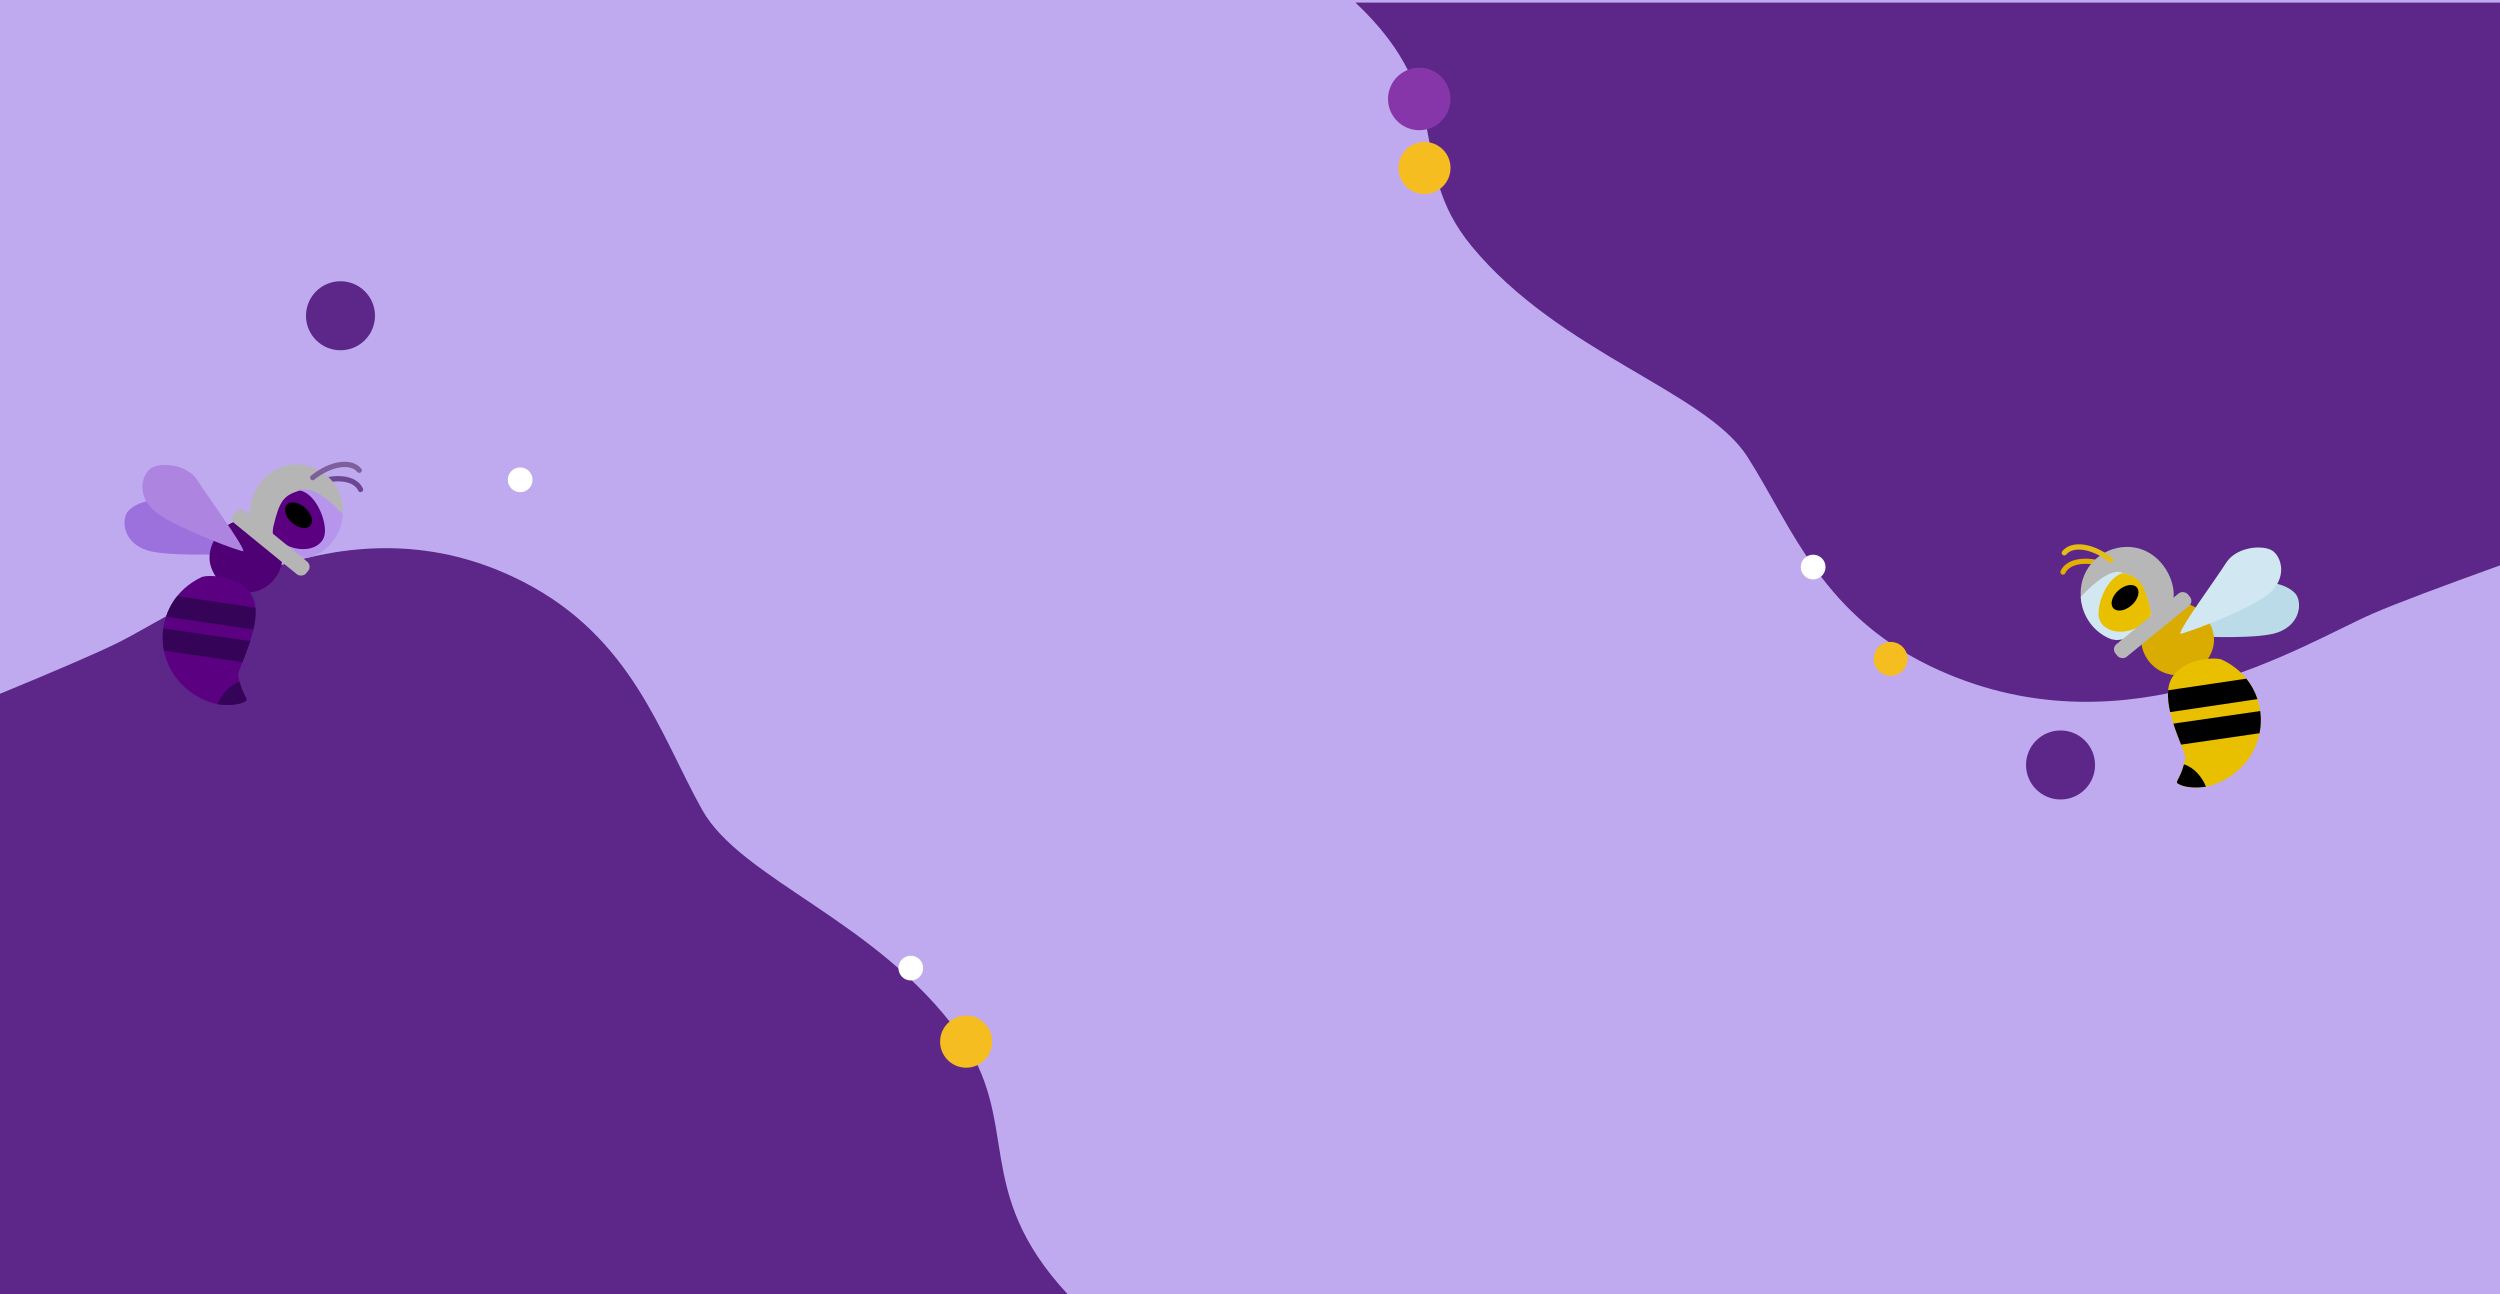 <?xml version="1.0" encoding="UTF-8"?><svg xmlns="http://www.w3.org/2000/svg" viewBox="0 0 1920 994"><defs><style>.c{fill:none;}.d{fill:#e8c000;}.e{fill:#fff;}.f{fill:#f5bd1f;}.g{fill:#e5be15;}.h{fill:#6c4694;}.i{fill:#7d5f9c;}.j{fill:#8736aa;}.k{fill:#b5b5b5;}.l{fill:#b7b7b7;}.m{fill:#b895ec;}.n{fill:#bfaaef;}.o{fill:#bcdbe9;}.p{fill:#d1e7f1;}.q{fill:#daab00;}.r{fill:#ad85e0;}.s{fill:#e2ae00;}.t{fill:#9c70dd;}.u{fill:#5b0080;}.v{fill:#5d2689;}.w{fill:#350357;}.x{fill:#500075;}</style></defs><g id="a"/><g id="b"><rect class="n" x="0" width="1920" height="994"/><path class="v" d="M1130.36,189.244c67.744,81.993,179.521,111.164,211.7,161.621,34.589,54.237,57.582,123.778,147.343,163.987,146.03,65.414,279.028-20.233,333.215-43.756,17.279-7.501,51.207-20.259,97.382-36.893V2h-879c80.181,75.554,36.935,123.792,89.36,187.244Z"/><circle class="j" cx="1090" cy="76" r="24"/><circle class="f" cx="1094" cy="129" r="20"/><circle class="e" cx="1392.5" cy="435.5" r="9.5"/><circle class="v" cx="1582.5" cy="587.5" r="26.5"/><circle class="f" cx="1452" cy="506" r="13"/><g><path class="s" d="M1584.388,441.357c-.27,0-.543-.055-.806-.171-1.011-.445-1.469-1.626-1.023-2.637,2.264-5.139,7.658-8.437,15.19-9.287,7.143-.81,15.467,.685,23.44,4.199,1.011,.445,1.469,1.626,1.023,2.637-.446,1.011-1.625,1.467-2.637,1.023-7.339-3.233-14.938-4.613-21.378-3.885-6.059,.684-10.312,3.144-11.979,6.926-.33,.748-1.062,1.194-1.831,1.194Z"/><path class="o" d="M1727.362,451.226c10.786-7.325,28.255-2.977,35.179,4.294,6.096,6.401,4.885,26.67-17.94,31.467-20.364,4.28-72.096,1.602-71.307,.221,2.764-4.837,40.988-27.099,54.068-35.982Z"/><path class="q" d="M1644.357,490.594c0,15.464,12.536,28,28,28,10.823,0,20.535-6.725,25.047-15.471,.841-1.63,3.198-6.335,2.953-12.529-.478-12.056-10.75-28-28-28-15.464,0-28,12.536-28,28Z"/><path class="d" d="M1706.357,506.594c41,19,40.798,78.451-6,96-8,3-22.132,3.191-28-1-2.007-1.434,2.978-4.249,6-19,1.109-5.412-23-46-9-64,10.86-13.963,33.221-13.751,37-12Z"/><path class="l" d="M1597.933,455.827c.171,19.605,16.304,35.359,36.035,35.187,13.809-.12,26.126-8.754,31.787-19.894,1.055-2.076,4.011-8.068,3.628-15.917-.744-15.279-14.025-35.379-36.035-35.187-19.73,.172-35.586,16.205-35.415,35.81Z"/><path class="p" d="M1709.736,432.13c7-11,24.761-13.931,34-10,8.133,3.46,15.055,22.549-4,36-17,12-65.557,30.044-65.38,28.464,.62-5.536,26.891-41.124,35.38-54.464Z"/><path class="c" d="M1633.357,433.594c0,55.273-44.727,100-100,100"/><path class="g" d="M1621.137,432.231c-.444,0-.892-.147-1.263-.449-12.31-10.032-27.41-12.747-32.967-5.924-.698,.856-1.958,.983-2.814,.287-.856-.698-.984-1.958-.287-2.814,7.167-8.796,24.12-6.444,38.596,5.35,.856,.698,.984,1.958,.287,2.814-.396,.484-.972,.736-1.552,.736Z"/><path d="M1672.357,601.594c-1.787-1.277,1.968-3.656,4.946-14.572,8.045,2.445,14.258,10.274,16.846,17.15-7.768,1.277-17.251,.667-21.792-2.577Z"/><path d="M1733.722,536.916l-67.021,9.973c-1.336-5.771-2.058-11.543-1.548-16.757l60.037-8.934c3.824,4.763,6.674,10.098,8.533,15.718Z"/><path d="M1735.844,546.067c.773,5.649,.602,11.42-.516,17.054l-60.259,8.746c-1.787-4.575-4.001-10.171-5.906-16.122l66.681-9.678Z"/><path class="p" d="M1597.993,458.319c10.643-11.136,23.068-21.266,31.286-18.751,13.736,4.204,17,7.284,22,29.134,5,21.851-26,22.891-26,22.891l-3.691-.64c-13.157-4.882-22.759-17.526-23.595-32.635Z"/><path class="d" d="M1627.791,441.134c1.076-.505,2.151-.851,3.217-1.057,12.287,3.809,15.488,7.392,20.27,27.477,.549,2.306,.643,4.358,.412,6.207-2.583,3.369-6.256,6.365-10.753,8.477-11.564,5.431-24.163,2.97-28.139-5.497-3.977-8.467,3.428-30.176,14.992-35.607Z"/><rect class="l" x="1617.343" y="473.849" width="71.797" height="12.46" rx="5" ry="5" transform="translate(68.588 1152.802) rotate(-39.195)"/><ellipse cx="1632.031" cy="459.087" rx="12.056" ry="7.624" transform="translate(106.872 1199.476) rotate(-41.605)"/></g><path class="v" d="M736.638,794.203c-63.197-87.49-167.472-118.616-197.49-172.456-32.267-57.873-53.717-132.076-137.453-174.98-136.228-69.799-260.299,21.59-310.849,46.689C74.726,501.459,43.076,515.072,0,532.822v461.178H820c-74.8-80.62-34.456-132.09-83.362-199.797Z"/><circle class="v" cx="261.5" cy="242.5" r="26.5"/><circle class="e" cx="399.5" cy="368.5" r="9.5"/><g><path class="h" d="M276.897,377.97c-.769,0-1.502-.445-1.831-1.194-3.549-8.053-18.826-9.444-33.356-3.041-1.01,.447-2.191-.012-2.637-1.023-.445-1.011,.013-2.191,1.023-2.637,17.088-7.529,34.056-5.294,38.63,5.087,.445,1.011-.013,2.191-1.023,2.637-.262,.116-.536,.17-.806,.17Z"/><path class="t" d="M133.923,387.839c-10.786-7.325-28.255-2.977-35.179,4.294-6.096,6.401-4.885,26.67,17.94,31.467,20.364,4.28,72.096,1.602,71.307,.221-2.764-4.837-40.988-27.099-54.068-35.982Z"/><path class="x" d="M216.928,427.207c0,15.464-12.536,28-28,28-10.823,0-20.535-6.725-25.047-15.471-.841-1.63-3.198-6.335-2.953-12.529,.478-12.056,10.75-28,28-28,15.464,0,28,12.536,28,28Z"/><path class="u" d="M154.928,443.207c-41,19-40.798,78.451,6,96,8,3,22.132,3.191,28-1,2.007-1.434-2.978-4.249-6-19-1.109-5.412,23-46,9-64-10.86-13.963-33.221-13.751-37-12Z"/><path class="k" d="M263.352,392.441c-.171,19.605-16.304,35.359-36.035,35.187-13.809-.12-26.126-8.754-31.787-19.894-1.055-2.076-4.011-8.068-3.628-15.917,.744-15.279,14.025-35.379,36.035-35.187,19.73,.172,35.586,16.205,35.415,35.81Z"/><path class="r" d="M151.548,368.743c-7-11-24.761-13.931-34-10-8.133,3.46-15.055,22.549,4,36,17,12,65.557,30.044,65.38,28.464-.62-5.536-26.891-41.124-35.38-54.464Z"/><path class="c" d="M227.928,370.207c0,55.273,44.727,100,100,100"/><path class="i" d="M240.148,368.844c-.581,0-1.156-.252-1.551-.737-.698-.856-.569-2.116,.287-2.813,14.474-11.794,31.427-14.144,38.594-5.351,.698,.856,.569,2.116-.287,2.814-.856,.697-2.117,.569-2.814-.287-5.559-6.821-20.656-4.108-32.967,5.924-.371,.303-.818,.45-1.262,.45Z"/><path class="w" d="M188.928,538.207c1.787-1.277-1.968-3.656-4.946-14.572-8.045,2.445-14.258,10.274-16.846,17.15,7.768,1.277,17.251,.667,21.792-2.577Z"/><path class="w" d="M127.563,473.529l67.021,9.973c1.336-5.771,2.058-11.543,1.548-16.757l-60.037-8.934c-3.824,4.763-6.674,10.098-8.533,15.718Z"/><path class="w" d="M125.44,482.68c-.773,5.649-.602,11.42,.516,17.054l60.259,8.746c1.787-4.575,4.001-10.171,5.906-16.122l-66.681-9.678Z"/><path class="m" d="M263.292,394.932c-10.643-11.136-23.068-21.266-31.286-18.751-13.736,4.204-17,7.284-22,29.134-5,21.851,26,22.891,26,22.891l3.691-.64c13.157-4.882,22.759-17.526,23.595-32.635Z"/><path class="u" d="M233.494,377.747c-1.076-.505-2.151-.851-3.217-1.057-12.287,3.809-15.488,7.392-20.27,27.477-.549,2.306-.643,4.358-.412,6.207,2.583,3.369,6.256,6.365,10.753,8.477,11.564,5.431,24.163,2.97,28.139-5.497,3.977-8.467-3.428-30.176-14.992-35.607Z"/><rect class="k" x="201.814" y="380.794" width="12.46" height="71.797" rx="5" ry="5" transform="translate(-246.369 314.593) rotate(-50.805)"/><ellipse cx="229.254" cy="395.7" rx="7.624" ry="12.056" transform="translate(-218.849 304.378) rotate(-48.395)"/></g><circle class="f" cx="742" cy="800" r="20"/><circle class="e" cx="699.5" cy="743.5" r="9.5"/></g></svg>